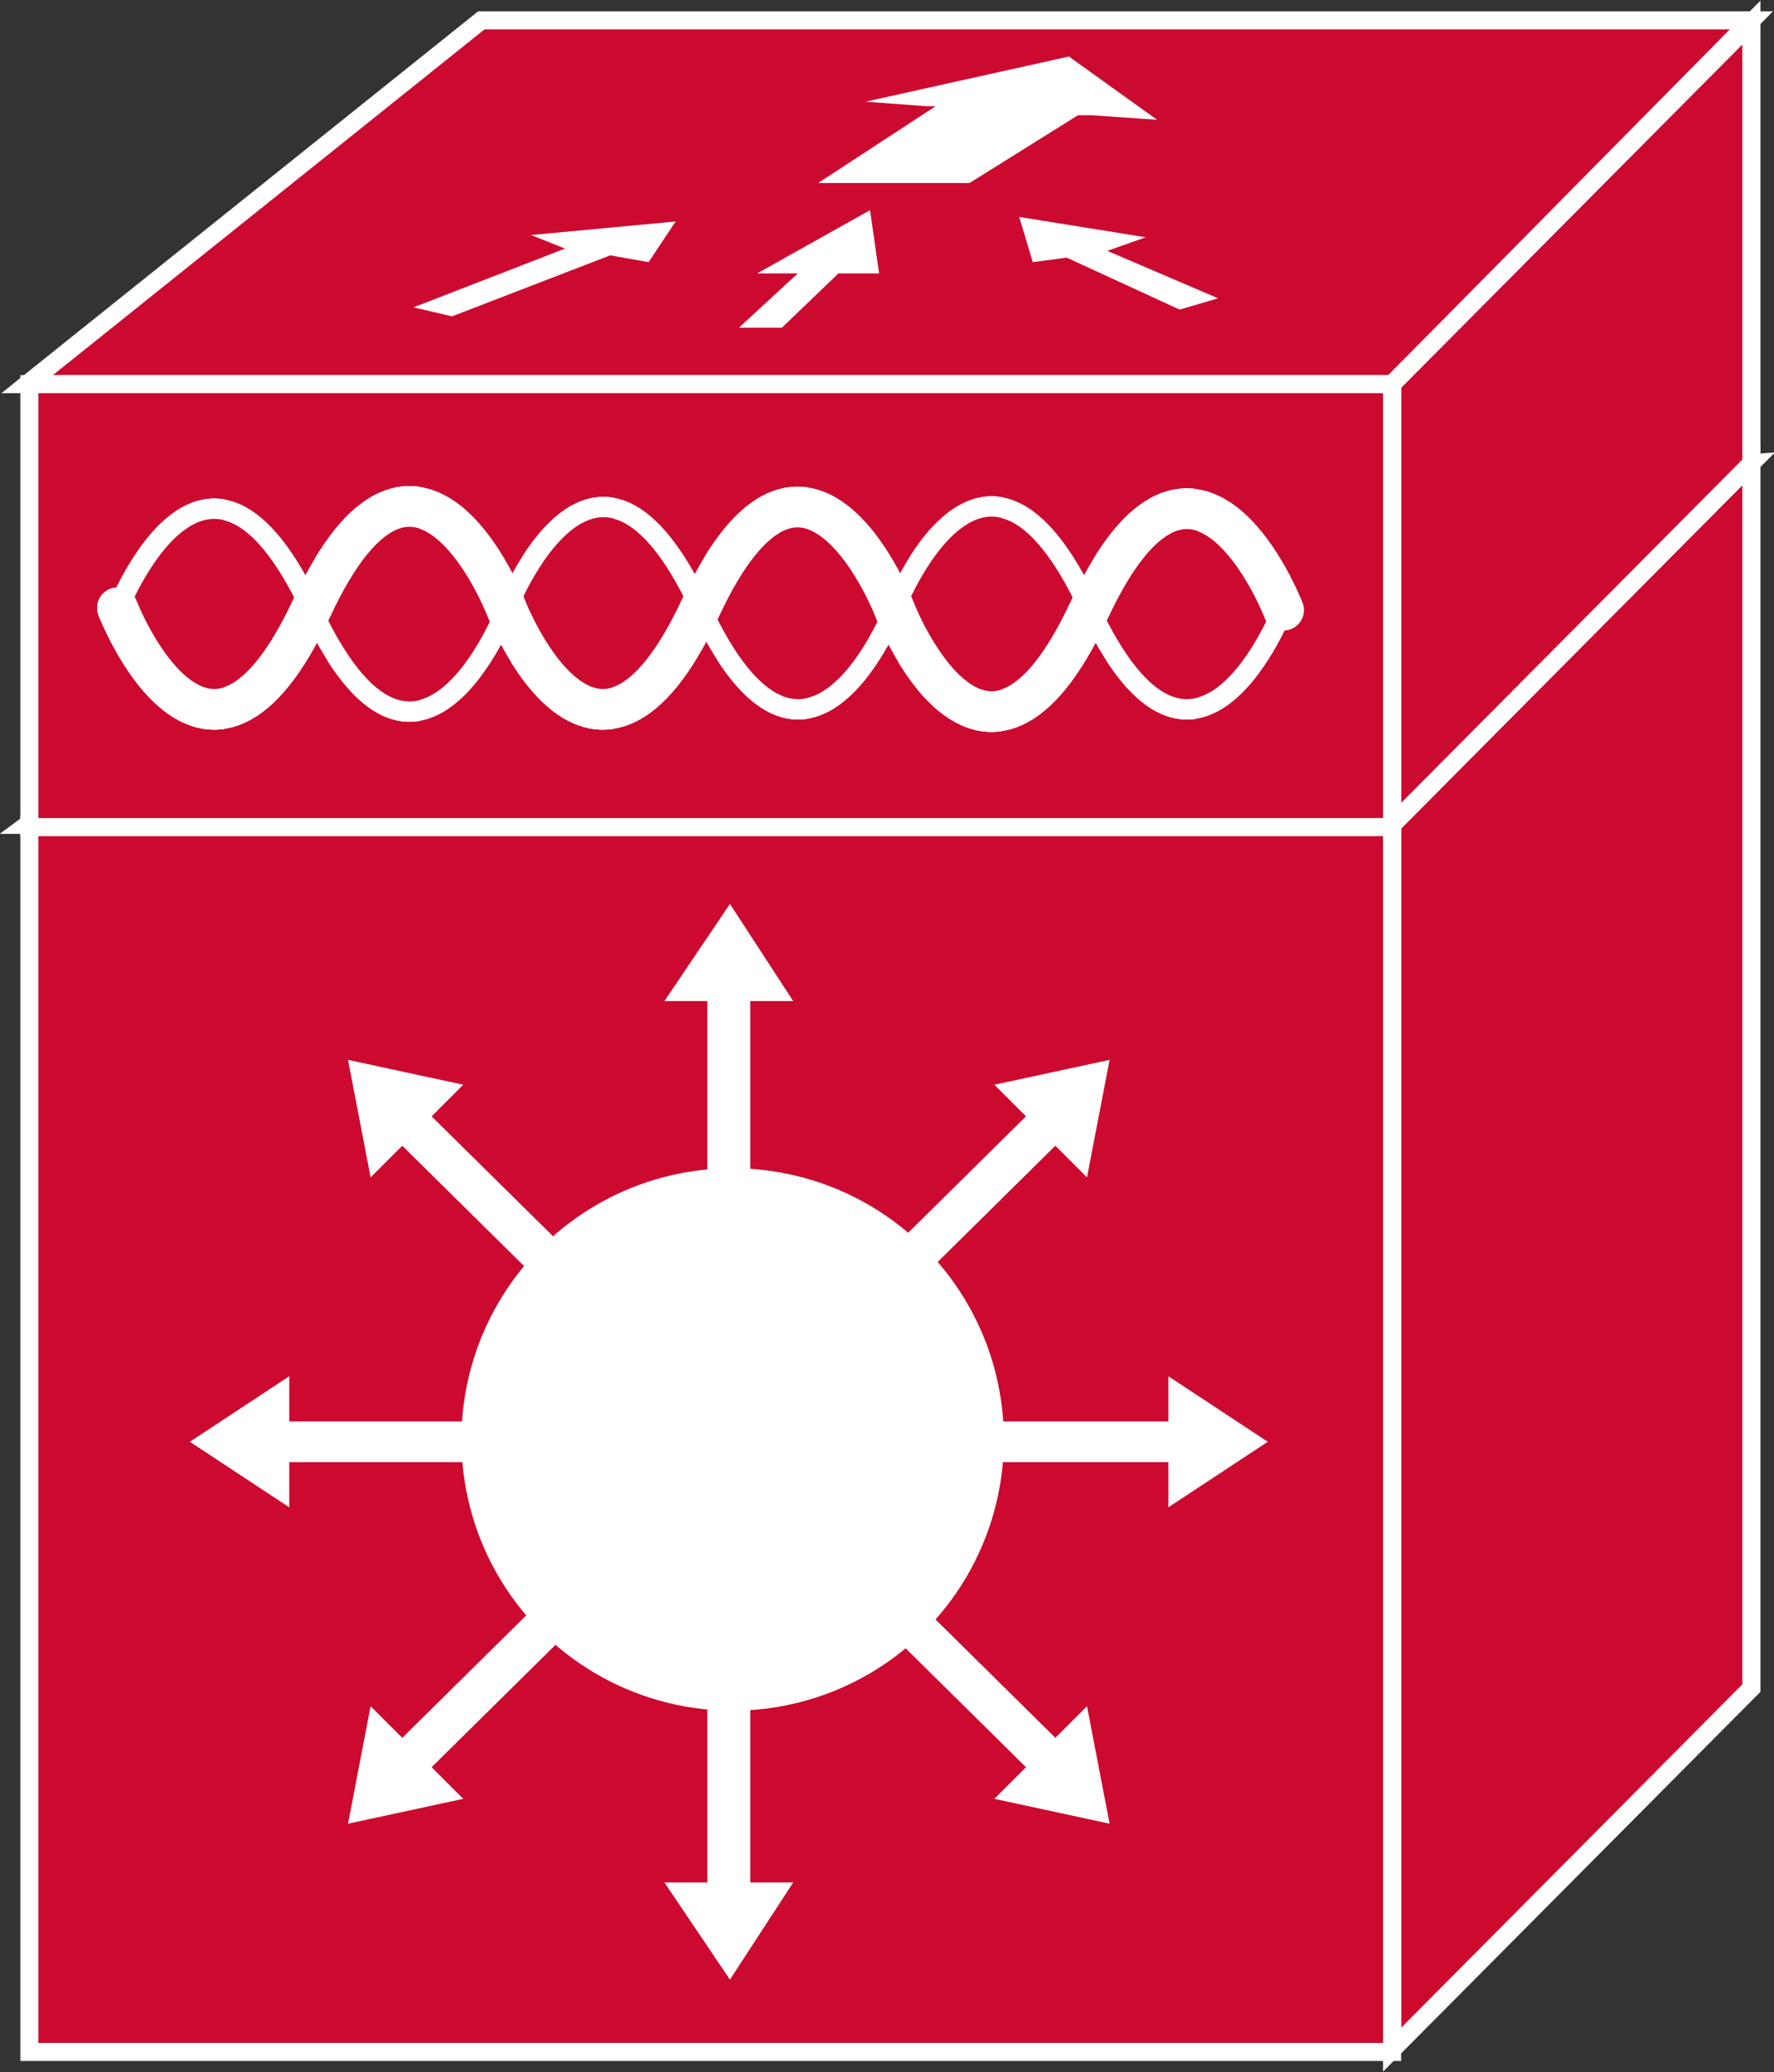 <?xml version="1.0" encoding="utf-8"?>
<!-- Generator: Adobe Illustrator 20.1.0, SVG Export Plug-In . SVG Version: 6.00 Build 0)  -->
<svg version="1.1" id="Layer_1" xmlns="http://www.w3.org/2000/svg" xmlns:xlink="http://www.w3.org/1999/xlink" x="0px" y="0px"
	 viewBox="0 0 78.5 91.7" style="enable-background:new 0 0 78.5 91.7;" xml:space="preserve">
<rect x="0" y="0" width="78.5" height="91.7" fill="#333333" stroke="none"/>
<style type="text/css">
	.st0{fill:#CC092F;stroke:#FFFFFF;stroke-width:0.8;}
	.st1{fill:#CC092F;}
	.st2{fill:none;stroke:#FFFFFF;stroke-width:0.8;}
	.st3{fill:none;stroke:#FFFFFF;stroke-width:0.9;stroke-linecap:round;stroke-miterlimit:1;}
	.st4{fill:none;stroke:#FFFFFF;stroke-width:1.8;stroke-linecap:round;stroke-miterlimit:1;}
	.st5{fill:none;stroke:#CC092F;stroke-width:0.9;stroke-linecap:round;stroke-miterlimit:1;}
	.st6{fill:none;stroke:#CC092F;stroke-width:1.8;stroke-linecap:round;stroke-miterlimit:1;}
	.st7{fill:#FFFFFF;}
</style>
<g>
	<polygon class="st0" points="1.2,36.5 16.6,25.1 77.5,20.5 61.6,36.5 	"/>
	<polygon class="st0" points="61.6,90.7 77.5,74.7 77.5,20.5 61.6,36.5 	"/>
	<rect x="1.3" y="36.5" class="st0" width="60.3" height="54.3"/>
	<polygon class="st0" points="1.2,17 21.3,0.9 77.5,0.9 61.6,17 	"/>
	<polygon class="st0" points="61.6,36.5 77.5,20.5 77.5,1 61.6,17 	"/>
	<rect x="1.3" y="17" class="st0" width="60.3" height="19.6"/>
	<g>
		<g>
			<g>
				<path class="st1" d="M68.5,29"/>
			</g>
		</g>
		<g>
			<g>
				<path class="st2" d="M68.5,29"/>
			</g>
		</g>
	</g>
	<path class="st3" d="M56.8,26.9c0,0-3.9,10.1-8.6,0c-4.7-10.1-8.6,0-8.6,0s-3.9,10.1-8.6,0c-4.7-10.1-8.6,0.1-8.6,0.1
		s-3.9,10.1-8.6,0c-4.7-10.1-8.6,0-8.6,0"/>
	<path class="st4" d="M5.2,26.9c0,0,3.9,10.1,8.6,0c4.7-10.1,8.6,0,8.6,0s3.9,10.1,8.6,0c4.7-10.1,8.6,0.1,8.6,0.1s3.9,10.1,8.6,0
		c4.7-10.1,8.6,0,8.6,0"/>
	<path class="st5" d="M57.7,26.9c0,0-3.9,10.1-8.6,0c-4.7-10.1-8.6,0-8.6,0s-3.9,10.1-8.6,0c-4.7-10.1-8.6,0.1-8.6,0.1
		s-3.9,10.1-8.6,0c-4.7-10.1-8.6,0-8.6,0"/>
	<path class="st6" d="M6.1,26.9c0,0,3.9,10.1,8.6,0c4.7-10.1,8.6,0,8.6,0s3.9,10.1,8.6,0c4.7-10.1,8.6,0.1,8.6,0.1s3.9,10.1,8.6,0
		c4.7-10.1,8.6,0,8.6,0"/>
	<path class="st3" d="M56.8,26.9c0,0-3.9,10.1-8.6,0c-4.7-10.1-8.6,0-8.6,0s-3.9,10.1-8.6,0c-4.7-10.1-8.6,0.1-8.6,0.1
		s-3.9,10.1-8.6,0c-4.7-10.1-8.6,0-8.6,0"/>
	<path class="st4" d="M5.2,26.9c0,0,3.9,10.1,8.6,0c4.7-10.1,8.6,0,8.6,0s3.9,10.1,8.6,0c4.7-10.1,8.6,0.1,8.6,0.1s3.9,10.1,8.6,0
		c4.7-10.1,8.6,0,8.6,0"/>
	<path class="st5" d="M57.7,26.9c0,0-3.9,10.1-8.6,0c-4.7-10.1-8.6,0-8.6,0s-3.9,10.1-8.6,0c-4.7-10.1-8.6,0.1-8.6,0.1
		s-3.9,10.1-8.6,0c-4.7-10.1-8.6,0-8.6,0"/>
	<path class="st6" d="M6.1,26.9c0,0,3.9,10.1,8.6,0c4.7-10.1,8.6,0,8.6,0s3.9,10.1,8.6,0c4.7-10.1,8.6,0.1,8.6,0.1s3.9,10.1,8.6,0
		c4.7-10.1,8.6,0,8.6,0"/>
	<path class="st3" d="M56.8,26.9c0,0-3.9,10.1-8.6,0c-4.7-10.1-8.6,0-8.6,0s-3.9,10.1-8.6,0c-4.7-10.1-8.6,0.1-8.6,0.1
		s-3.9,10.1-8.6,0c-4.7-10.1-8.6,0-8.6,0"/>
	<path class="st4" d="M5.2,26.9c0,0,3.9,10.1,8.6,0c4.7-10.1,8.6,0,8.6,0s3.9,10.1,8.6,0c4.7-10.1,8.6,0.1,8.6,0.1s3.9,10.1,8.6,0
		c4.7-10.1,8.6,0,8.6,0"/>
	<polygon class="st7" points="33.2,55.9 33.2,44.3 35.1,44.3 32.3,40 29.4,44.3 31.3,44.3 31.3,55.9 	"/>
	<polygon class="st7" points="27.3,57.5 19.1,49.4 20.5,48 15.4,46.9 16.4,52.1 17.8,50.7 26,58.8 	"/>
	<polygon class="st7" points="24.3,62.9 12.8,62.9 12.8,60.9 8.4,63.8 12.8,66.7 12.8,64.7 24.3,64.7 	"/>
	<polygon class="st7" points="26,68.8 17.8,76.9 16.4,75.5 15.4,80.7 20.5,79.6 19.1,78.2 27.3,70.1 	"/>
	<polygon class="st7" points="31.3,71.7 31.3,83.3 29.4,83.3 32.3,87.6 35.1,83.3 33.2,83.3 33.2,71.7 	"/>
	<polygon class="st7" points="37.2,70.1 45.4,78.2 44,79.6 49.1,80.7 48.1,75.5 46.7,76.9 38.5,68.8 	"/>
	<polygon class="st7" points="40.2,64.7 51.7,64.7 51.7,66.7 56.1,63.8 51.7,60.9 51.7,62.9 40.2,62.9 	"/>
	<polygon class="st7" points="38.5,58.8 46.7,50.7 48.1,52.1 49.1,46.9 44,48 45.4,49.4 37.2,57.5 	"/>
	<ellipse transform="matrix(0.819 -0.574 0.574 0.819 -30.68 30.125)" class="st7" cx="32.4" cy="63.7" rx="12" ry="12"/>
	<polygon class="st7" points="23.5,10.4 29.9,9.8 28.7,11.6 27,11.3 20,14 18.3,13.6 25,11 23.5,10.4 	"/>
	<polygon class="st7" points="50.7,10.5 45.1,9.6 45.7,11.6 47.2,11.4 52.2,13.7 53.9,13.2 49,11.1 50.7,10.5 	"/>
	<polygon class="st7" points="41,4.7 38.3,4.5 47.3,2.5 51.2,5.3 48.3,5.1 47.7,5.1 42.9,8.1 36.2,8.1 41.4,4.7 41,4.7 	"/>
	<polygon class="st7" points="35.4,12.1 33.5,12.1 38.5,9.3 38.9,12.1 36.8,12.1 37.1,12.1 34.6,14.5 32.7,14.5 35.3,12.1
		35.4,12.1 	"/>
</g>
</svg>
